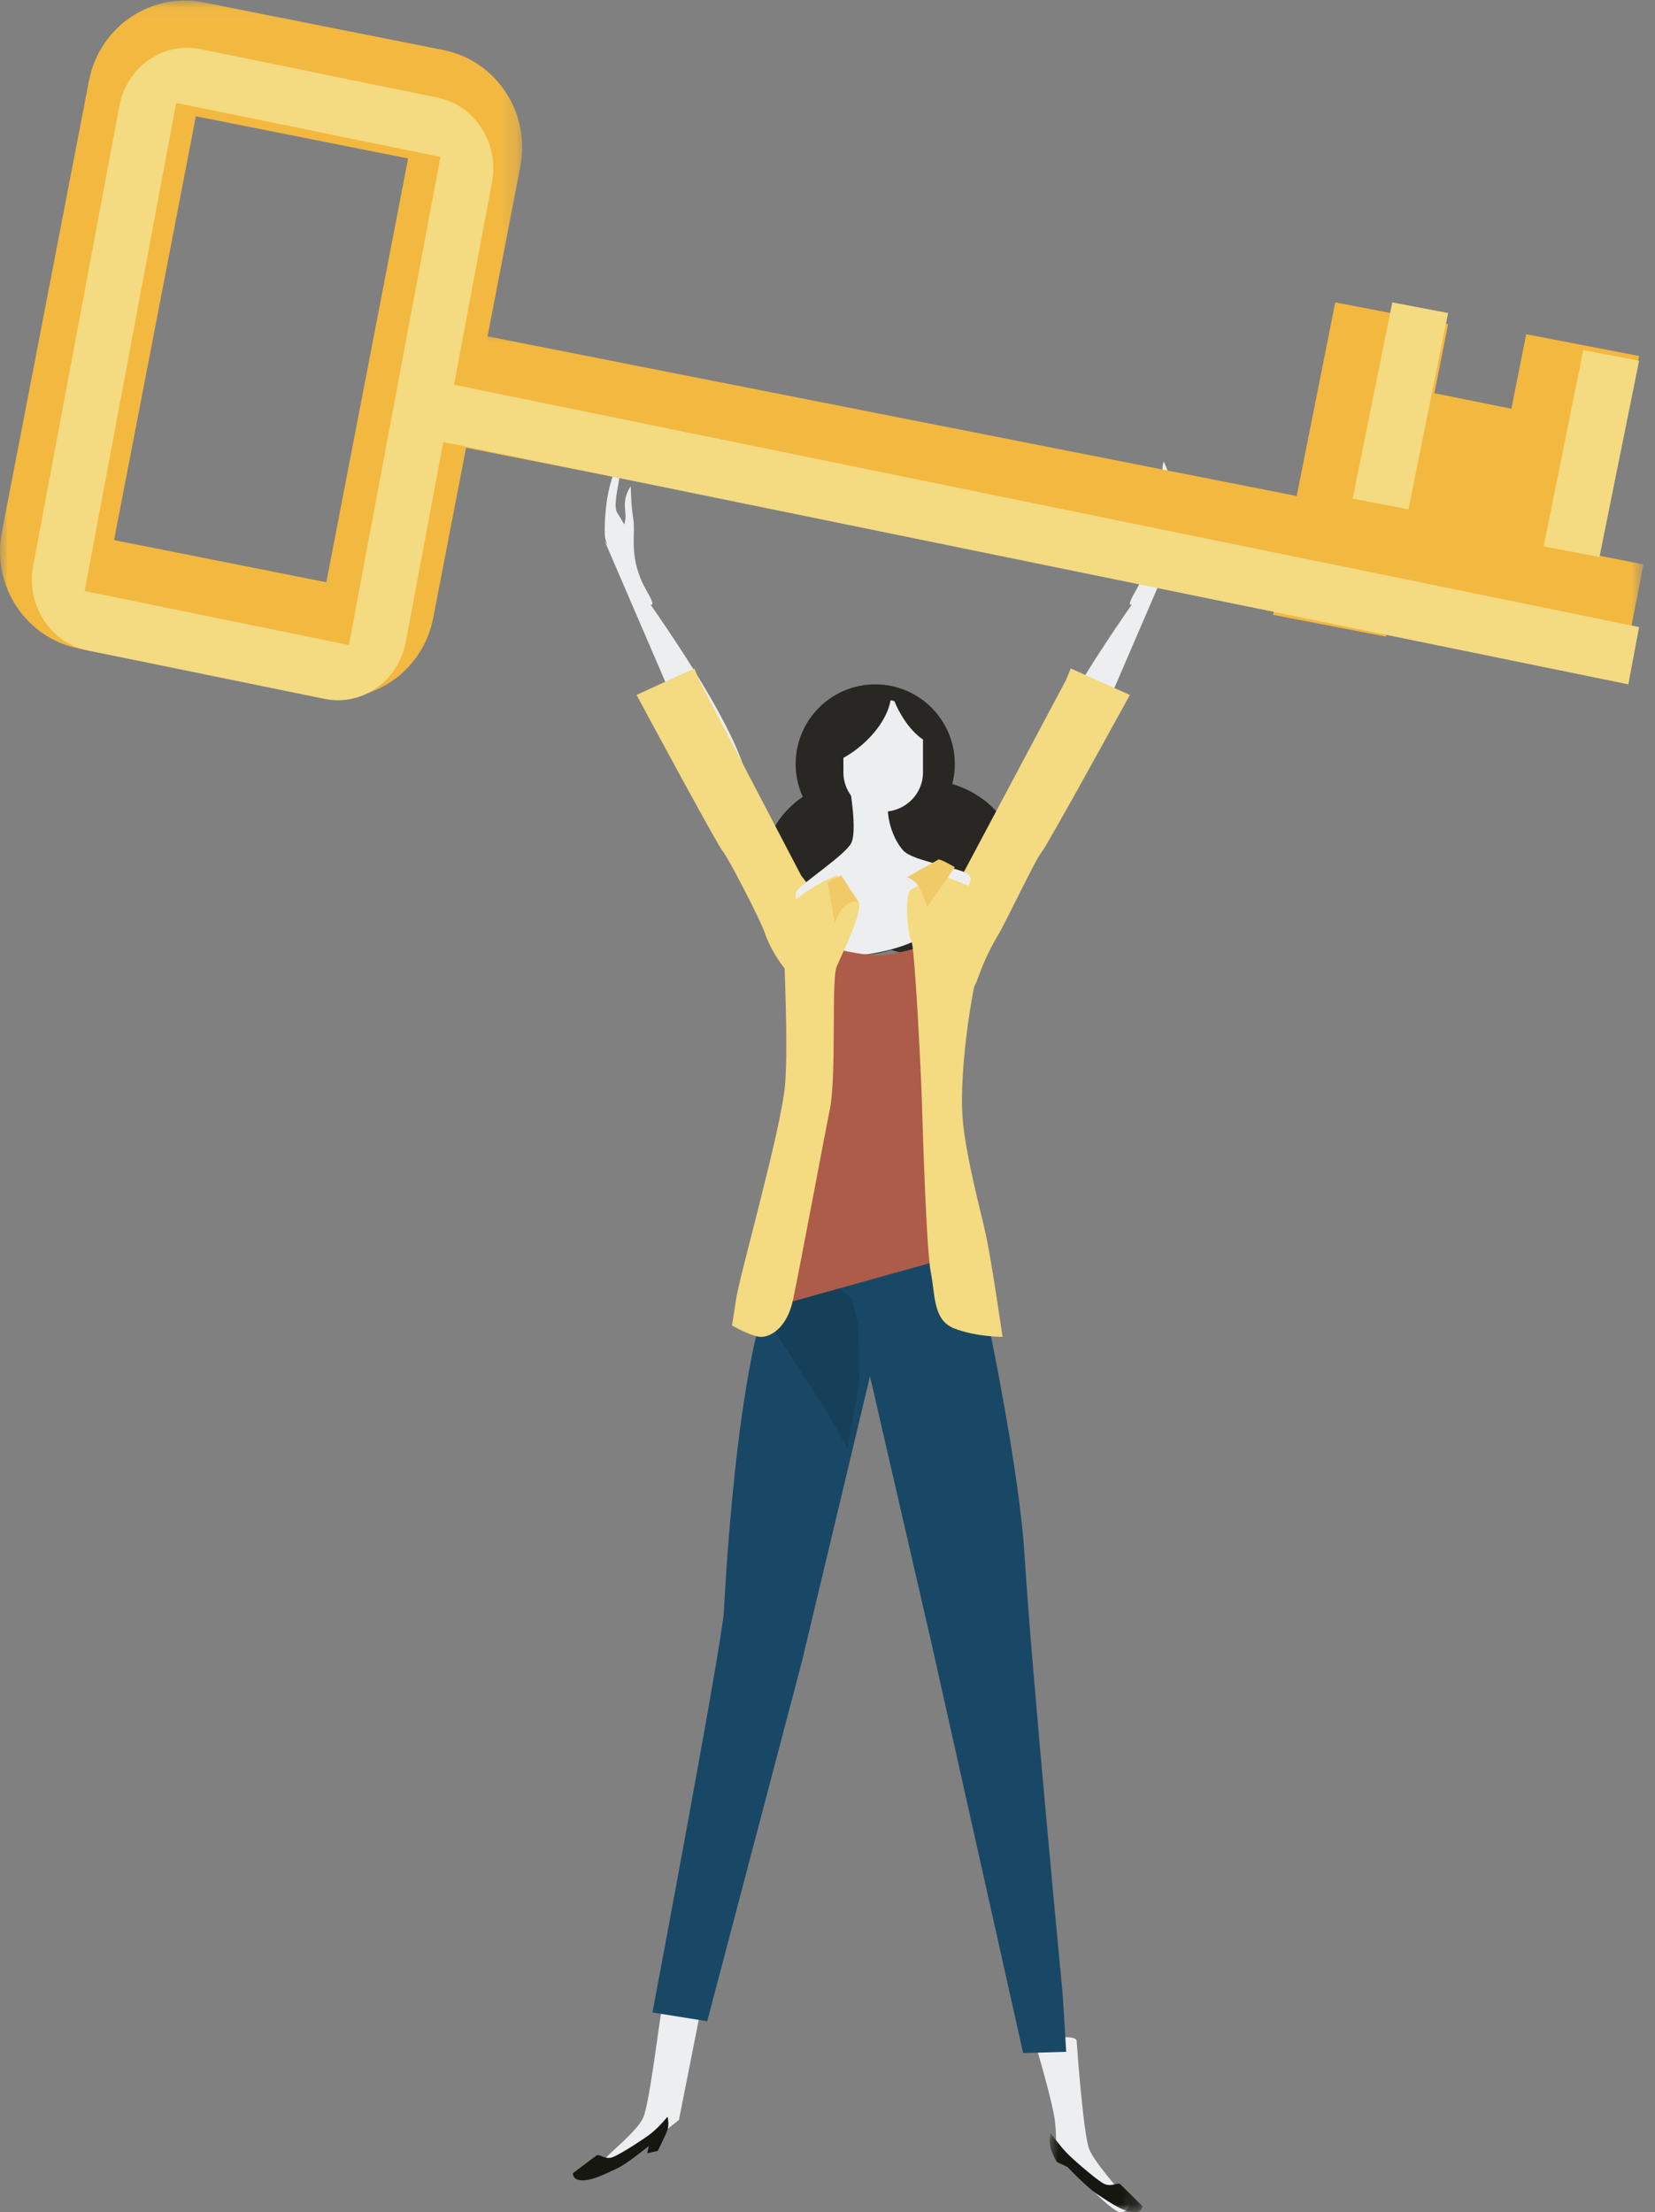 <?xml version="1.0" encoding="UTF-8"?>
<svg width="104px" height="139px" viewBox="0 0 104 139" version="1.1" xmlns="http://www.w3.org/2000/svg" xmlns:xlink="http://www.w3.org/1999/xlink">
    <rect x="0" y="0" width="104" height="139" fill="#808080" stroke="none"/>
    <!-- Generator: Sketch 51 (57462) - http://www.bohemiancoding.com/sketch -->
    <title>ll-dash-tenancies-graphic</title>
    <desc>Created with Sketch.</desc>
    <defs>
        <polygon id="path-1" points="0.967 0.02 6.796 0.02 6.796 5 0.967 5"></polygon>
        <polygon id="path-3" points="0.095 0.507 77.273 0.507 77.273 22.462 0.095 22.462"></polygon>
        <polygon id="path-5" points="0 0.035 32.815 0.035 32.815 43.86 0 43.86"></polygon>
    </defs>
    <g id="Symbols" stroke="none" stroke-width="1" fill="none" fill-rule="evenodd">
        <g id="ll-dash-tenancies-graphic">
            <path d="M64,54.501 C64,57.537 61.315,60 58,60 C54.686,60 52,57.537 52,54.501 C52,51.462 54.686,49 58,49 C61.315,49 64,51.462 64,54.501" id="Fill-1" fill="#282723"></path>
            <path d="M60,54.5 C60,57.538 57.314,60 54,60 C50.686,60 48,57.538 48,54.5 C48,51.462 50.686,49 54,49 C57.314,49 60,51.462 60,54.5" id="Fill-3" fill="#282723"></path>
            <path d="M46.845,50 C46.845,50 47.736,49.527 45.243,44.896 C42.751,40.266 38,34 38,34 L42.805,45.155 C42.805,45.155 44.835,49.344 46.845,50" id="Fill-5" fill="#EDEEF0"></path>
            <path d="M50.34,55.004 L43.935,42.741 L43.635,42 L40,43.664 C40,43.664 45.065,53.079 45.419,53.492 C45.774,53.906 47.824,57.884 48.07,58.645 C48.316,59.407 49.978,63.046 52.308,61.707 C54.637,60.37 50.34,55.004 50.34,55.004" id="Fill-7" fill="#F4DA80"></path>
            <path d="M40.675,37.196 C39.437,35.068 39.961,33.64 39.799,32.637 C39.635,31.635 39.644,30.543 39.637,30.552 C39.012,31.465 39.387,32.167 39.294,32.653 C39.202,33.138 39.297,32.977 38.801,32.246 C38.518,31.831 38.83,30.707 38.929,29.959 C39.013,29.311 38.871,29 38.871,29 C38.871,29 38.431,29.92 38.229,30.922 C37.986,32.13 37.975,33.48 38.022,33.776 C38.111,34.314 38.889,35.762 39.612,36.712 C40.428,37.783 41.566,38.731 40.675,37.196" id="Fill-9" fill="#EDEEF0"></path>
            <path d="M65.155,50 C65.155,50 64.264,49.525 66.757,44.895 C69.25,40.265 74,34 74,34 L69.195,45.155 C69.195,45.155 67.165,49.343 65.155,50" id="Fill-11" fill="#EDEEF0"></path>
            <path d="M60.436,55.038 L66.98,42.742 L67.287,42 L71,43.666 C71,43.666 65.826,53.11 65.464,53.524 C65.102,53.938 63.174,57.998 62.755,58.691 C61.379,60.981 61.379,62.258 61.067,61.956 C59.117,60.078 60.436,55.038 60.436,55.038" id="Fill-13" fill="#F4DA80"></path>
            <path d="M71.325,37.197 C72.562,35.067 72.039,33.64 72.201,32.638 C72.365,31.634 72.357,30.544 72.363,30.552 C72.987,31.464 72.614,32.165 72.706,32.651 C72.798,33.138 72.703,32.977 73.199,32.246 C73.482,31.83 73.171,30.707 73.071,29.958 C72.986,29.311 73.129,29 73.129,29 C73.129,29 73.569,29.92 73.77,30.921 C74.015,32.13 74.026,33.48 73.977,33.775 C73.889,34.314 73.111,35.762 72.387,36.71 C71.572,37.783 70.434,38.731 71.325,37.197" id="Fill-15" fill="#EDEEF0"></path>
            <path d="M44,126.457 L42.665,133.196 C42.665,133.196 39.704,135.617 38.746,135.9 C37.788,136.184 37.986,135.798 38.093,135.577 C38.199,135.354 39.986,133.966 40.409,133.079 C40.833,132.193 41.502,126.35 41.62,126.069 C41.738,125.788 44,126.457 44,126.457" id="Fill-17" fill="#EDEEF0"></path>
            <path d="M65,128.221 C65,128.221 66.162,132.05 66.304,133.362 C66.447,134.674 66.227,135.106 66.621,135.503 C67.017,135.898 69.805,139.036 70.421,139 C71.036,138.965 71,138.367 71,138.367 C71,138.367 68.814,135.976 68.446,135.037 C68.081,134.098 67.691,128.783 67.658,128.245 C67.626,127.708 65,128.221 65,128.221" id="Fill-19" fill="#EDEEF0"></path>
            <path d="M56,80.907 L50.39,104.404 L44.442,127 L41,126.449 C41,126.449 45.371,103.293 45.486,101.266 C45.6,99.238 46.462,82.733 49.325,79.219 C52.188,75.704 56,80.907 56,80.907" id="Fill-21" fill="#194866"></path>
            <path d="M53.923,81.923 C53.923,81.923 50.568,78.674 48.54,80.622 C48.339,81.169 48.159,81.81 48,82.523 C49.851,85.531 51.537,88.017 51.94,88.675 C52.116,88.966 52.592,89.813 53.251,91 L54,86.924 L53.923,81.923 Z" id="Fill-23" fill="#163F59"></path>
            <path d="M61.01,78 C61.01,78 63.968,90.868 64.395,97.878 C64.821,104.889 66.782,125.336 66.782,125.336 L67,128.921 L64.294,129 L58.493,103.07 L53,79.231 L61.01,78 Z" id="Fill-25" fill="#194866"></path>
            <path d="M60,48.001 C60,50.763 57.761,53 55.001,53 C52.24,53 50,50.763 50,48.001 C50,45.238 52.24,43 55.001,43 C57.761,43 60,45.238 60,48.001" id="Fill-27" fill="#282723"></path>
            <path d="M53.411,49.537 C53.411,49.537 53.878,52.231 53.488,52.978 C53.099,53.728 50.459,55.449 50.071,55.973 C49.683,56.496 50.847,60.537 54.653,59.94 C58.459,59.34 60.037,57.463 60.037,56.865 C60.037,56.266 61.799,55.225 60.556,54.777 C59.314,54.326 57.294,54.027 56.749,53.428 C56.206,52.83 55.509,51.333 55.896,49.762 C56.285,48.191 53.411,49.537 53.411,49.537" id="Fill-29" fill="#EDEEF0"></path>
            <path d="M56.204,44.056 C56.125,44.034 56.046,44.015 55.963,44 C55.796,44.979 55.04,46.135 53.868,47.045 C53.583,47.268 53.293,47.457 53,47.62 L53,48.539 C53,49.898 54.12,51 55.5,51 C56.883,51 58,49.898 58,48.539 L58,46.469 C57.313,45.999 56.657,45.145 56.204,44.056" id="Fill-31" fill="#EDEEF0"></path>
            <path d="M61,78.647 L49,82 L50.877,71.416 L50.451,59 C50.451,59 52.87,59.895 54.987,60.023 C56.375,60.106 59.34,59 59.34,59 L61,78.647 Z" id="Fill-33" fill="#AD5C49"></path>
            <path d="M49.159,57.593 C49.159,57.593 49.585,65.372 49.329,68.201 C49.074,71.029 46.511,79.985 46.255,81.636 L46,83.287 C46,83.287 47.11,83.913 47.707,83.993 C48.305,84.071 49.445,83.542 49.842,81.636 C50.333,79.278 51.847,71.162 52.148,69.692 C52.575,67.611 52.233,61.521 52.575,60.736 C52.916,59.95 54.153,57.395 53.984,56.768 C53.813,56.139 52.575,55 52.575,55 C52.575,55 49.842,56.099 49.159,57.593" id="Fill-35" fill="#F4DA80"></path>
            <path d="M59.173,55 C59.173,55 57.71,55.648 57.259,55.885 C56.81,56.121 57.035,58.721 57.259,59.076 C57.485,59.428 57.879,67.404 57.934,69.293 C57.991,71.184 58.217,78.625 58.497,79.985 C58.779,81.342 58.61,82.936 59.961,83.468 C61.311,84 63,84 63,84 C63,84 62.324,79.335 61.987,77.74 C61.649,76.145 60.58,72.305 60.467,69.885 C60.355,67.461 60.84,63.756 61.249,61.852 C61.711,59.708 61.93,56.771 62.043,56.417 C62.156,56.063 59.623,55.177 59.173,55" id="Fill-37" fill="#F4DA80"></path>
            <path d="M41.941,133 C41.941,133 42.08,133.451 41.932,133.861 C41.811,134.194 41.336,135.144 41.336,135.144 L40.674,135.298 L40.766,134.84 C40.766,134.84 39.389,135.975 38.758,136.256 C38.127,136.536 36.774,137.285 36.162,136.885 C36.001,136.778 36,136.549 36,136.549 C36,136.549 37.289,135.572 37.488,135.438 C37.688,135.302 38.003,135.731 38.5,135.539 C38.998,135.35 40.508,134.373 40.929,134.035 C41.476,133.598 41.941,133 41.941,133" id="Fill-39" fill="#161711"></path>
            <g id="Group-43" transform="translate(65, 134)">
                <mask id="mask-2" fill="white">
                    <use xlink:href="#path-1"></use>
                </mask>
                <g id="Clip-42"></g>
                <path d="M1.022,0.02 C1.022,0.02 0.91,0.479 1.006,0.922 C1.083,1.282 1.411,1.842 1.411,1.842 L2.069,2.149 C2.069,2.149 3.349,3.489 3.966,3.878 C4.582,4.266 5.886,5.249 6.579,4.941 C6.763,4.858 6.796,4.625 6.796,4.625 C6.796,4.625 5.596,3.422 5.407,3.25 C5.219,3.081 4.829,3.465 4.337,3.191 C3.847,2.916 2.415,1.676 2.026,1.264 C1.518,0.728 1.022,0.02 1.022,0.02" id="Fill-41" fill="#161711" mask="url(#mask-2)"></path>
            </g>
            <path d="M58.934,54.029 L57,55.114 C57,55.114 57.534,55.286 57.8,55.799 C58.067,56.315 58.267,57 58.267,57 L60,54.487 C60,54.487 58.934,53.859 58.934,54.029" id="Fill-44" fill="#F0CA67"></path>
            <path d="M52.866,55 L53.137,55.417 L54,56.84 C54,56.84 53.818,56.393 53.154,56.876 C52.707,57.199 52.462,58 52.462,58 L52,55.429 L52.866,55 Z" id="Fill-46" fill="#F0CA67"></path>
            <polygon id="Fill-48" fill="#F3B840" points="91 20.368 83.907 19 80 38.633 87.094 40"></polygon>
            <g id="Group-52" transform="translate(26, 20)">
                <mask id="mask-4" fill="white">
                    <use xlink:href="#path-3"></use>
                </mask>
                <g id="Clip-51"></g>
                <polygon id="Fill-50" fill="#F3B840" mask="url(#mask-4)" points="75.914 22.462 77.274 15.464 1.455 0.507 0.095 7.506"></polygon>
            </g>
            <polygon id="Fill-53" fill="#F3B840" points="102 27.099 86.641 24 84 37.901 99.358 41"></polygon>
            <g id="Group-57">
                <mask id="mask-6" fill="white">
                    <use xlink:href="#path-5"></use>
                </mask>
                <g id="Clip-56"></g>
                <path d="M12.308,7.305 L25.646,9.956 L20.506,36.584 L7.168,33.936 L12.308,7.305 Z M4.961,40.752 L20.02,43.743 C23.347,44.404 26.572,42.202 27.223,38.828 L32.699,10.453 C33.352,7.078 31.183,3.806 27.856,3.144 L12.797,0.153 C9.466,-0.509 6.244,1.694 5.592,5.067 L0.116,33.441 C-0.536,36.818 1.63,40.089 4.961,40.752 Z" id="Fill-55" fill="#F3B840" mask="url(#mask-6)"></path>
            </g>
            <path d="M27.676,9.859 L11.074,6.466 L5.321,37.136 L21.924,40.529 L27.676,9.859 Z M27.491,6.131 C29.84,6.611 31.377,8.995 30.919,11.442 L25.499,40.338 C25.04,42.79 22.754,44.395 20.405,43.915 L5.504,40.868 C3.157,40.389 1.622,38.002 2.081,35.551 L7.501,6.656 C7.96,4.209 10.244,2.605 12.591,3.085 L27.491,6.131 Z" id="Fill-58" fill="#F4DA80"></path>
            <polygon id="Fill-60" fill="#F3B840" points="103 22.367 95.907 21 92 40.633 99.093 42"></polygon>
            <polygon id="Fill-62" fill="#F4DA80" points="103 22.666 99.491 22 97 34.333 100.51 35"></polygon>
            <polygon id="Fill-64" fill="#F4DA80" points="91 19.667 87.491 19 85 31.335 88.509 32"></polygon>
            <polygon id="Fill-66" fill="#F4DA80" points="102.325 43 103 39.4 27.675 24 27 27.602"></polygon>
        </g>
    </g>
</svg>